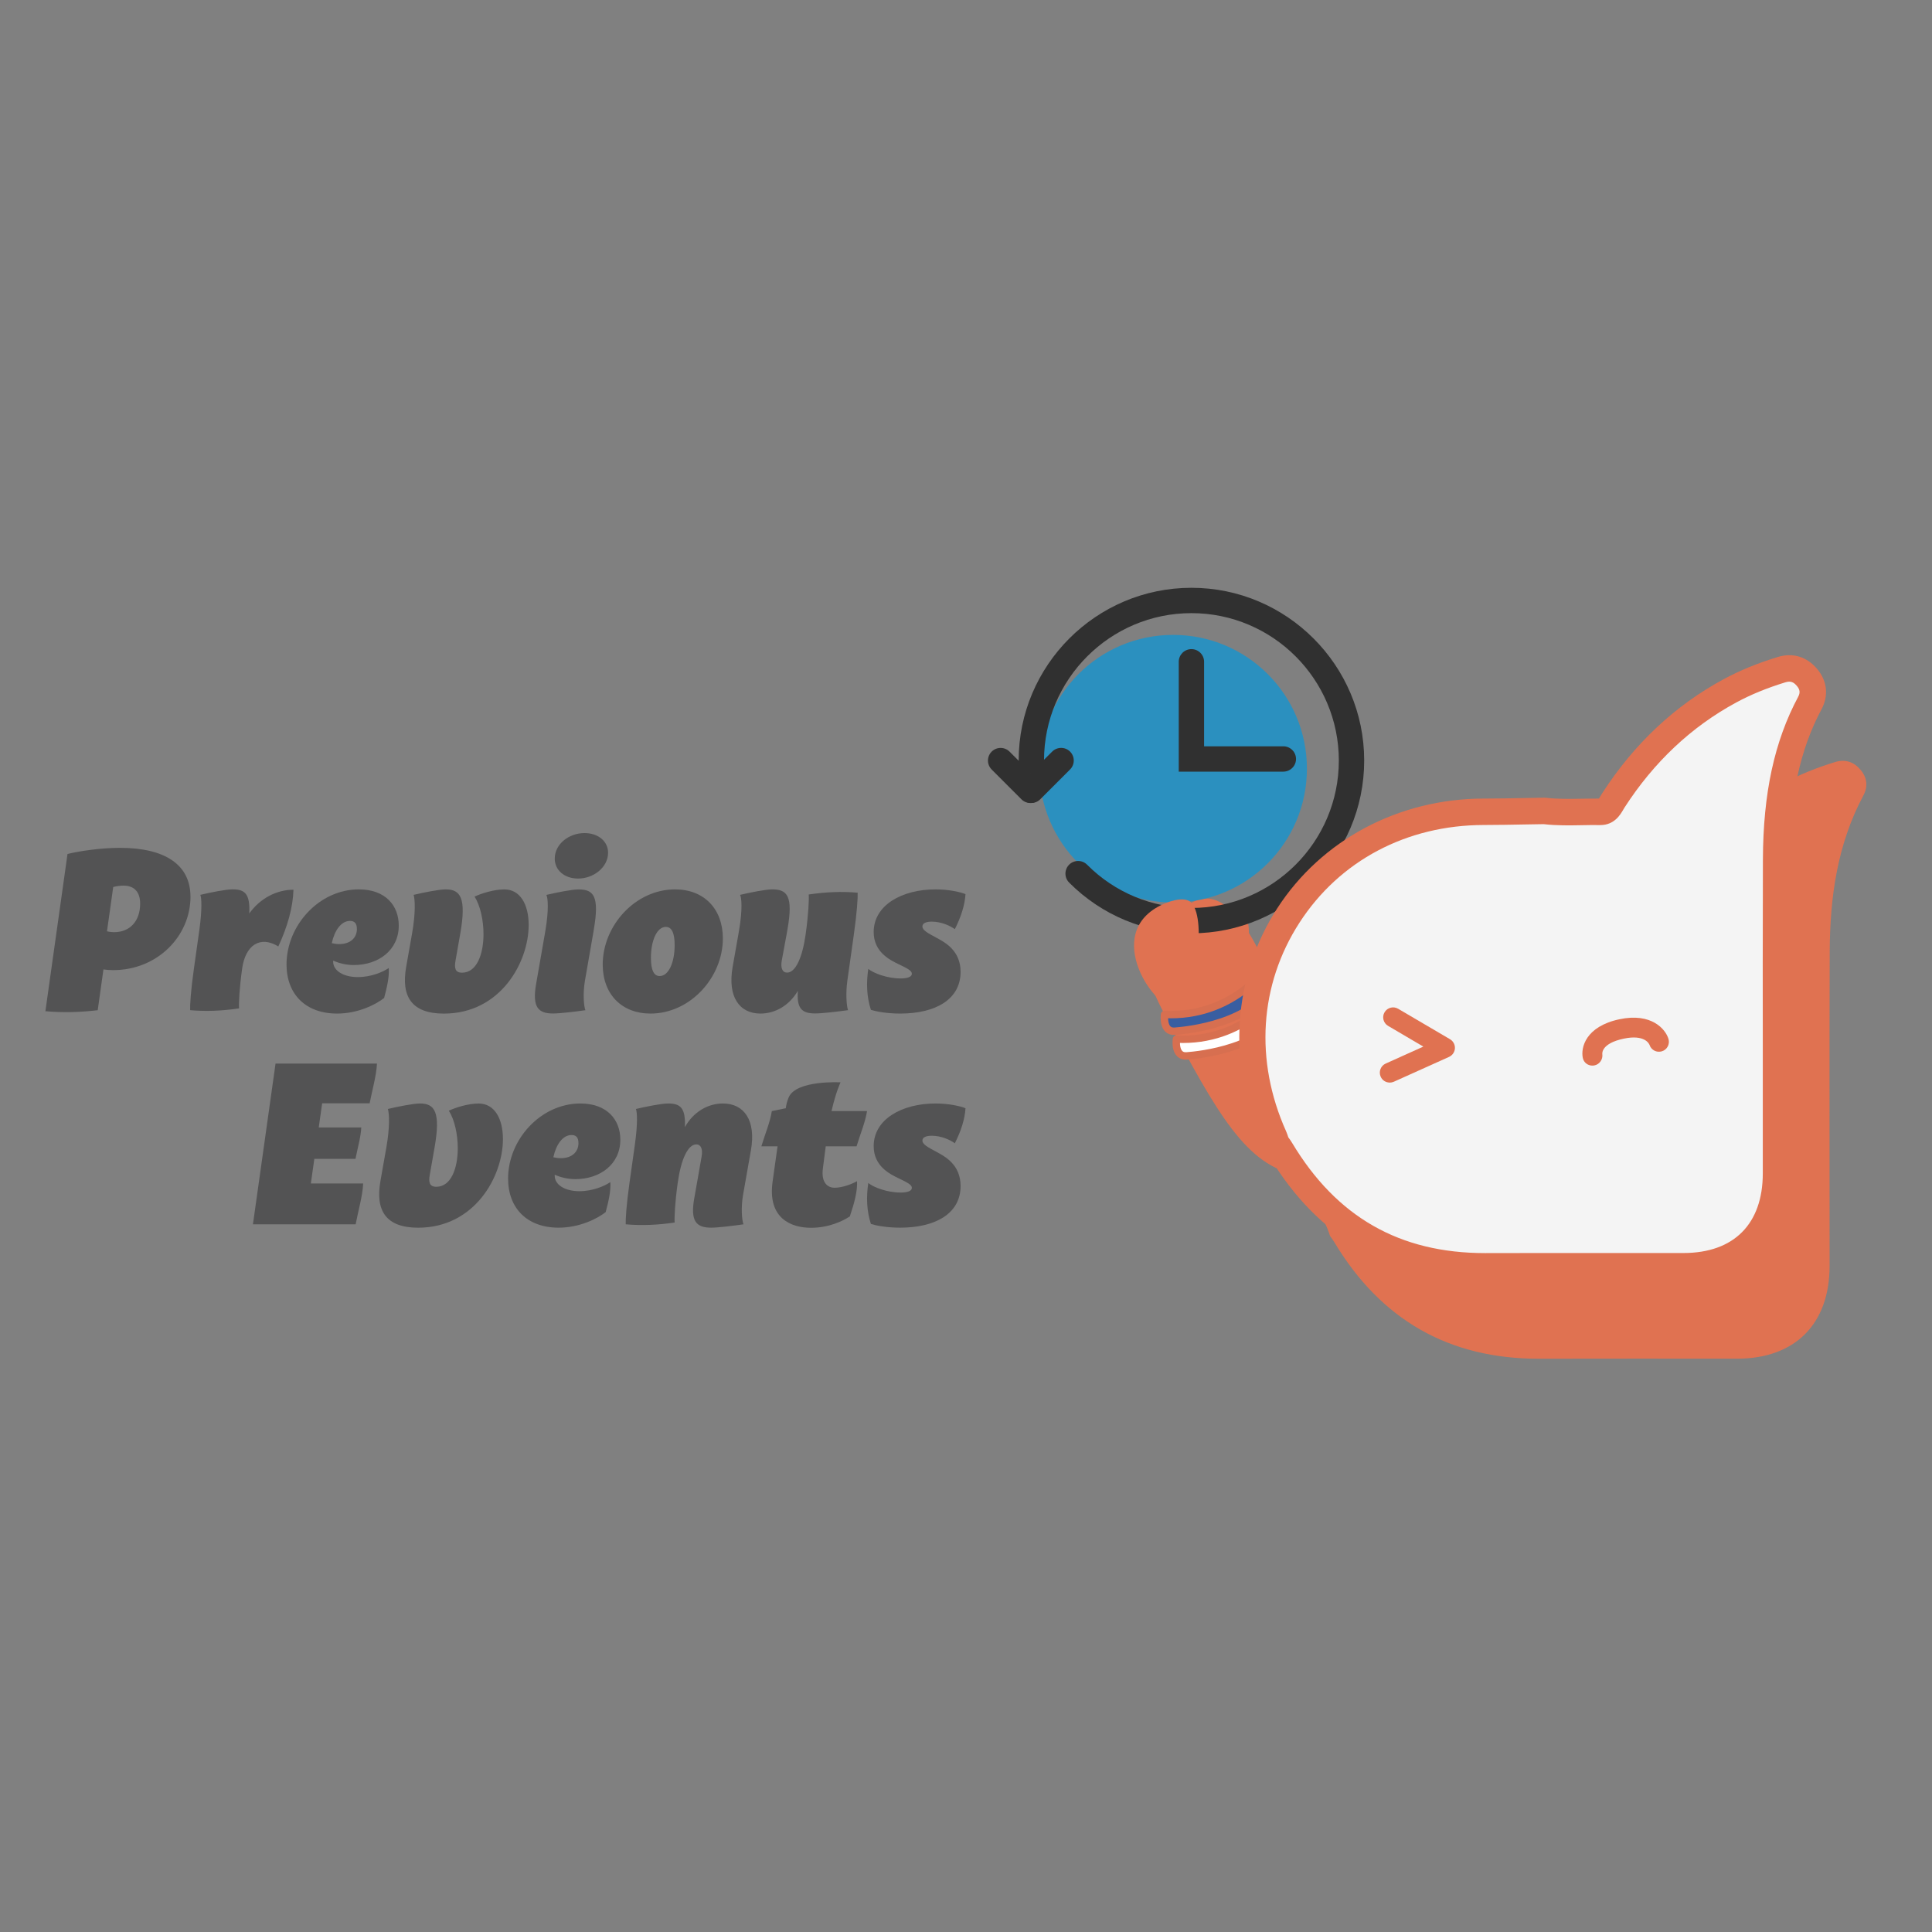 <?xml version="1.0" encoding="UTF-8"?><svg id="_图层_1" xmlns="http://www.w3.org/2000/svg" xmlns:xlink="http://www.w3.org/1999/xlink" viewBox="0 0 500 500"><rect x="0" y="0" width="500" height="500" fill="#808080" stroke="none"/><defs><style>.cls-1{fill:#f4f4f4;}.cls-2{fill:#fff;}.cls-2,.cls-3{stroke:#d76f50;stroke-linejoin:round;stroke-width:1.92px;}.cls-4{fill:#303030;}.cls-5{fill:#535354;}.cls-6{fill:#2b90bf;}.cls-7{fill:#e07251;}.cls-8{clip-path:url(#clippath);}.cls-9{fill:none;}.cls-3{fill:#395ea1;}</style><clipPath id="clippath"><rect class="cls-9" x="255.7" y="152.02" width="97.42" height="89.65"/></clipPath></defs><g><path class="cls-5" d="M49.3,232.04c0,10.24-8.56,19.03-20.03,19.03-.83,0-1.68-.07-2.5-.18l-1.48,10.55c-4.66,.55-9.09,.66-13.54,.26l5.72-40.69c2.75-.68,8.34-1.59,13.58-1.59,11.79,0,18.24,4.46,18.24,12.63Zm-13.03,1.82c0-3.06-1.57-4.66-4.3-4.66-.95,0-1.91,.16-2.67,.36l-1.61,11.46c.71,.17,1.37,.23,1.81,.23,4.14,0,6.77-2.88,6.77-7.39Z"/><path class="cls-5" d="M75.95,230.27c-.13,4.51-1.52,9.5-3.92,14.67-4.66-2.87-8.5-.4-9.36,5.71-.73,5.22-.89,8.98-.8,10.32-4.42,.65-8.58,.82-12.66,.46-.06-1.23,.16-4.99,.98-10.78l1.41-10.03c.72-5.16,.58-8.22,.25-9.04,2.57-.61,6.62-1.42,8.33-1.42,3.13,0,4.58,1.06,4.33,6.25,2.88-4.03,7.2-6.15,11.43-6.15Z"/><path class="cls-5" d="M74.15,249.6c.02-10.16,8.48-19.43,18.71-19.43,6.93,0,10.34,4.23,10.34,9.36,0,6.43-5.32,10.22-11.63,10.22-2.03,0-3.86-.48-5.34-1.14,0,.09-.01,.18-.01,.27,0,2.33,2.64,3.99,6.39,3.99,3.43,0,6.57-1.34,8-2.36,.17,2.25-.43,4.88-1.2,7.77-2.18,1.72-6.79,4.03-12.16,4.03-8.14,0-13.08-4.97-13.1-12.71Zm18.21-9.2c0-1.42-.61-2.07-1.78-2.07-2.32,0-4.03,2.54-4.71,5.76,.55,.13,1.22,.24,1.89,.24,2.99,0,4.61-1.67,4.61-3.94Z"/><path class="cls-5" d="M105.12,250.21l1.52-8.61c.94-5.31,.78-8.84,.4-10.01,2.57-.61,6.62-1.42,8.33-1.42,3.82,0,5.36,2.27,3.75,11.43l-1.23,7c-.34,1.92-.12,3.13,1.69,3.13,3.83,0,5.55-4.83,5.55-9.96,0-3.62-.83-7.4-2.31-9.73,1.69-.8,4.96-1.86,7.72-1.86,4.09,0,6.28,3.91,6.28,9.2,0,9.64-7.28,22.94-21.94,22.94-8.33,0-11.12-4.39-9.76-12.1Z"/><path class="cls-5" d="M153.69,240.52l-.22,1.3-1.54,8.84-.55,3.16c-.55,3.19-.31,6.55,.12,7.62-2.58,.37-6.63,.85-8.35,.85-3.82,0-5.46-1.55-4.41-7.62l.7-4,1.54-8.84,.2-1.19c.86-5.14,.64-8.22,.22-9.04,2.57-.61,6.62-1.42,8.33-1.42,3.82,0,5.47,1.63,3.95,10.35Zm-2.42-24.92c3.54,0,6.1,2.12,6.1,5.08,0,3.79-3.76,6.69-7.76,6.69-3.53,0-6.04-2.17-6.04-5.15,0-3.81,3.71-6.62,7.7-6.62h0Z"/><path class="cls-5" d="M168.36,262.31c-7.45,0-12.36-4.97-12.38-12.69,.02-10.15,8.49-19.45,18.72-19.45,7.46,0,12.36,4.99,12.38,12.69-.02,10.16-8.5,19.45-18.72,19.45h0Zm6.24-17.71c0-3.23-.81-4.72-2.27-4.72-2.34,0-3.87,3.56-3.87,8.02,0,3.24,.8,4.7,2.25,4.7,2.35,0,3.89-3.54,3.89-8Z"/><path class="cls-5" d="M221.96,231.04c.06,1.23-.16,4.99-.98,10.78l-1.69,12.01c-.45,3.21-.21,6.56,.18,7.6-2.63,.37-6.76,.85-8.51,.85-3.42,0-4.82-1.26-4.47-5.86-2.25,3.85-5.92,5.89-9.68,5.89-5.5,0-8.56-4.39-7.2-12.1l1.48-8.39,.2-1.19c.88-5.16,.66-8.21,.24-9.04,2.57-.61,6.62-1.42,8.33-1.42,3.82,0,5.48,1.63,3.94,10.35l-.23,1.3-1.25,6.77c-.35,1.92,.18,3.12,1.37,3.12,2.19,0,3.96-3.86,4.81-9.9,.73-5.22,.89-8.98,.8-10.32,4.42-.65,8.58-.82,12.66-.46h0Z"/><path class="cls-5" d="M225.39,261.35c-1.12-3.47-1.21-7.01-.68-10.6,1.34,1.1,4.84,2.47,8.38,2.47,1.8,0,2.9-.42,2.9-1.22s-1.19-1.39-3.37-2.44c-2.27-1.09-6.51-3.13-6.51-8.35,0-6.99,7.35-11.04,16.01-11.04,3.46,0,6.45,.69,7.75,1.23-.17,2.81-1.15,5.9-2.76,9.07-1.21-.88-3.48-1.95-5.96-1.95-1.3,0-2.43,.32-2.43,1.24,0,.98,1.33,1.69,3.67,2.95,2.25,1.21,6.21,3.34,6.21,8.81,0,7.15-6.52,10.79-15.63,10.79-3.5,0-6.28-.55-7.58-.96Z"/><path class="cls-5" d="M95.66,285.54h-12.29l-.88,6.25h11.01c-.14,2.61-.98,5.41-1.5,8.11h-10.65l-.9,6.38h13.54c-.18,3.4-1.28,7.05-1.95,10.57h-26.58l5.85-41.6h26.25c-.18,3.31-1.24,6.86-1.9,10.3Z"/><path class="cls-5" d="M98.46,305.62l1.52-8.61c.94-5.31,.78-8.84,.4-10.01,2.57-.61,6.62-1.42,8.33-1.42,3.82,0,5.36,2.27,3.75,11.43l-1.23,7c-.34,1.92-.12,3.13,1.69,3.13,3.83,0,5.55-4.83,5.55-9.96,0-3.62-.83-7.4-2.31-9.73,1.69-.8,4.96-1.86,7.72-1.86,4.09,0,6.28,3.91,6.28,9.2,0,9.64-7.28,22.94-21.94,22.94-8.33,0-11.12-4.39-9.76-12.1Z"/><path class="cls-5" d="M131.49,305.01c.02-10.16,8.48-19.43,18.71-19.43,6.93,0,10.34,4.23,10.34,9.36,0,6.43-5.32,10.22-11.63,10.22-2.03,0-3.86-.48-5.34-1.14,0,.09-.01,.18-.01,.27,0,2.33,2.64,3.99,6.39,3.99,3.43,0,6.57-1.34,8-2.36,.17,2.25-.43,4.88-1.2,7.77-2.18,1.72-6.79,4.03-12.16,4.03-8.14,0-13.08-4.97-13.1-12.71Zm18.21-9.2c0-1.42-.61-2.07-1.78-2.07-2.32,0-4.03,2.54-4.71,5.76,.55,.13,1.22,.24,1.89,.24,2.99,0,4.61-1.67,4.61-3.94Z"/><path class="cls-5" d="M194.34,297.68l-1.48,8.39-.56,3.19c-.56,3.16-.32,6.52,.12,7.59-2.57,.38-6.62,.87-8.33,.87-3.82,0-5.49-1.55-4.42-7.59l.72-4.06,1.19-6.78c.34-1.91-.18-3.12-1.37-3.12-2.19,0-3.96,3.86-4.81,9.9-.73,5.22-.89,8.98-.8,10.32-4.42,.65-8.58,.82-12.66,.46-.06-1.23,.16-4.99,.98-10.78l1.41-10.03c.72-5.16,.58-8.22,.25-9.04,2.57-.61,6.62-1.42,8.33-1.42,3.1,0,4.56,1.04,4.34,6.12,2.2-3.96,5.97-6.12,9.84-6.12,5.5,0,8.61,4.39,7.25,12.1Z"/><path class="cls-5" d="M215.96,307.39c2.05,0,4.49-.95,5.84-1.7,.14,2.54-.69,5.63-1.86,9.11-1.86,1.24-5.47,2.95-10.05,2.95-5.11,0-11.29-2.4-9.94-11.97l1.28-9.11h-4.19c.9-3.04,2.24-6.14,2.71-9.12l3.61-.74c.1-.79,.31-1.77,.74-2.79,1.94-4.56,13.43-3.91,13.43-3.91,0,0-1.22,2.54-2.33,7.44h9.19c-.47,2.97-1.81,6.08-2.71,9.12h-7.98l-.74,5.72c-.51,3.94,1.48,5,3,5h0Z"/><path class="cls-5" d="M225.39,316.76c-1.12-3.47-1.21-7.01-.68-10.6,1.34,1.1,4.84,2.47,8.38,2.47,1.8,0,2.9-.42,2.9-1.22s-1.19-1.39-3.37-2.44c-2.27-1.09-6.51-3.13-6.51-8.35,0-6.99,7.35-11.04,16.01-11.04,3.46,0,6.45,.69,7.75,1.23-.17,2.81-1.15,5.9-2.76,9.07-1.21-.88-3.48-1.95-5.96-1.95-1.3,0-2.43,.32-2.43,1.24,0,.98,1.33,1.69,3.67,2.95,2.25,1.21,6.21,3.34,6.21,8.81,0,7.15-6.52,10.79-15.63,10.79-3.5,0-6.28-.55-7.58-.96Z"/></g><g><path class="cls-7" d="M309.11,233.26c12.93-6.02,23.22,27.41,27.22,42.89v28.03c-.14-.02-.27-.04-.41-.07-13.3-2.4-20.7-15.44-34.53-41.59-9.53-18.02-5.24-23.23,7.72-29.26Z"/><path class="cls-3" d="M327.99,250.22s-9.01,13.2-26.6,12.31c0,0-.64,4.62,2.68,4.35s20.15-1.88,25.73-12.67c0,0,1.54-4.48-1.81-3.99Z"/><path class="cls-2" d="M331.06,256.61s-9.01,13.2-26.6,12.31c0,0-.64,4.62,2.68,4.35s20.15-1.88,25.73-12.67c0,0,1.54-4.48-1.81-3.99Z"/><path class="cls-7" d="M316.75,234.07s-5.72,5.13-6.04,9.73c-.32,4.6,12.5-2.37,12.5-2.37,0,0,.41-8.53-6.46-7.36Z"/><g><path class="cls-6" d="M268.97,198.94c0,19.12,15.5,34.63,34.63,34.63s34.63-15.5,34.63-34.63-15.5-34.63-34.63-34.63-34.63,15.5-34.63,34.63h0Zm0,0"/><g class="cls-8"><path class="cls-4" d="M332.13,199.7h-27.07v-28.43c0-1.81,1.47-3.28,3.28-3.28s3.28,1.47,3.28,3.28v21.87h20.51c1.17,0,2.25,.63,2.84,1.64,.59,1.02,.59,2.27,0,3.28-.59,1.01-1.67,1.64-2.84,1.64h0Zm-65.22,8.12c-1.33,0-2.52-.8-3.03-2.03-.51-1.23-.23-2.64,.71-3.57l7.7-7.7c.83-.83,2.04-1.16,3.17-.86,1.13,.3,2.02,1.19,2.32,2.32,.3,1.13-.02,2.34-.86,3.17l-7.7,7.7c-.61,.62-1.45,.96-2.32,.96h0Zm0,0"/><path class="cls-4" d="M266.67,207.82c-.87,0-1.7-.34-2.32-.96l-7.7-7.7c-.83-.83-1.16-2.04-.86-3.17,.3-1.13,1.19-2.02,2.32-2.32,1.13-.3,2.34,.02,3.17,.86l7.7,7.7c.94,.94,1.22,2.35,.71,3.57-.51,1.23-1.7,2.02-3.03,2.03h0Zm0,0"/></g><path class="cls-4" d="M308.34,241.54c-11.94,0-23.17-4.65-31.61-13.09-.85-.82-1.19-2.04-.89-3.19,.3-1.15,1.2-2.04,2.34-2.34,1.15-.3,2.36,.04,3.19,.89,7.14,7.18,16.85,11.2,26.97,11.17,21.03,0,38.15-17.11,38.15-38.15s-17.11-38.15-38.15-38.15-38.15,17.11-38.15,38.15c0,1.81-1.47,3.28-3.28,3.28s-3.28-1.47-3.28-3.28c0-24.65,20.06-44.71,44.71-44.71s44.71,20.06,44.71,44.71-20.06,44.71-44.71,44.71h0Zm0,0"/></g><path class="cls-7" d="M301.11,233.96s5.39-2.54,7.33-.22c3.98,4.74,.75,24.83-4.03,26.74s-19.99-19.1-3.3-26.52Z"/><g><path class="cls-7" d="M413.53,233.77c4.8,.57,9.62,.16,14.43,.24,2.02,.03,2.6-1.68,3.44-2.98,7.71-11.95,17.61-21.55,30.15-28.33,4.26-2.3,8.74-4.06,13.36-5.48,2.65-.81,4.89-.05,6.63,2.04,1.68,2.01,1.93,4.3,.7,6.61-6.77,12.67-8.66,26.43-8.71,40.52-.1,27.06-.02,54.13-.03,81.19,0,15.1-8.94,24.04-23.98,24.05-17.03,0-34.06-.04-51.09,.01-23.46,.07-41.09-10.1-53.13-30.2-.33-.55-.73-1.05-1.09-1.58-.21-.6-.38-1.22-.64-1.8-18.15-40.5,9.93-83.99,54.26-84.07,5.24,0,10.47-.15,15.71-.22Z"/><g><path class="cls-1" d="M399.69,209.87c4.8,.57,9.62,.16,14.43,.24,2.02,.03,2.6-1.68,3.44-2.98,7.71-11.95,17.61-21.55,30.15-28.33,4.26-2.3,8.74-4.06,13.36-5.48,2.65-.81,4.89-.05,6.63,2.04,1.68,2.01,1.93,4.3,.7,6.61-6.77,12.67-8.66,26.43-8.71,40.52-.1,27.06-.02,54.13-.03,81.19,0,15.1-8.94,24.04-23.98,24.05-17.03,0-34.06-.04-51.09,.01-23.46,.07-41.09-10.1-53.13-30.2-.33-.55-.73-1.05-1.09-1.58-.21-.6-.38-1.22-.64-1.8-18.15-40.5,9.93-83.99,54.26-84.07,5.24,0,10.47-.15,15.71-.22Z"/><path class="cls-7" d="M384.32,331.17c-24.38,0-43.16-10.72-55.82-31.87-.17-.28-.36-.55-.56-.81l-.41-.56c-.18-.26-.32-.53-.42-.83l-.22-.65c-.1-.3-.19-.6-.32-.89-9.01-20.09-7.53-42.71,3.97-60.48,11.47-17.75,31.44-28.37,53.41-28.41,3.54,0,7.09-.07,10.63-.14l5.04-.09c.13,0,.3,0,.46,.02,2.98,.36,5.98,.3,9.19,.25,1.52-.02,3.05-.05,4.55-.04,.12-.17,.25-.41,.35-.59,.16-.28,.33-.56,.5-.82,8.23-12.75,18.79-22.67,31.4-29.48,4.18-2.26,8.76-4.14,13.98-5.74,3.95-1.21,7.58-.09,10.26,3.12,2.58,3.09,2.98,6.89,1.09,10.42-5.61,10.5-8.25,22.86-8.31,38.91-.07,17.68-.06,35.35-.04,53.03v28.15c0,16.94-10.5,27.48-27.4,27.48h-18.25c-10.94-.02-21.89-.02-32.83,.01h-.27Zm-50.88-36.79l.05,.06c.32,.43,.63,.87,.9,1.33,11.5,19.19,27.83,28.53,49.93,28.53h.25c10.95-.03,21.9-.03,32.86-.02h18.24c13.05,0,20.54-7.51,20.54-20.62v-28.14c-.02-17.69-.03-35.37,.03-53.06,.06-17.21,2.97-30.6,9.12-42.12,.57-1.06,.48-1.85-.31-2.8-.9-1.08-1.7-1.35-2.98-.96-4.78,1.47-8.95,3.17-12.73,5.22-11.58,6.26-21.31,15.4-28.9,27.17l-.33,.55c-.76,1.31-2.33,4.01-5.94,4.01h-.11c-1.57-.03-3.11,0-4.67,.03-3.2,.06-6.52,.12-9.88-.27l-4.8,.08c-3.58,.07-7.16,.13-10.74,.14-19.94,.04-37.31,9.25-47.67,25.28-10.38,16.05-11.64,35.72-3.47,53.96,.23,.51,.41,1.04,.58,1.57l.02,.05Z"/></g><path class="cls-7" d="M412.11,275.78c-1.19,0-2.23-.79-2.48-1.98-.56-2.65,.7-8.16,9.49-10.02,8.27-1.75,11.92,2.56,12.68,5.09,.41,1.36-.35,2.8-1.71,3.21-1.36,.41-2.75-.33-3.19-1.65-.13-.33-1.28-2.78-6.71-1.62-5.7,1.21-5.55,3.73-5.51,4.01,.18,1.37-.75,2.69-2.11,2.92-.15,.03-.3,.04-.45,.04Z"/><path class="cls-7" d="M359.66,280.17c-.98,0-1.92-.56-2.34-1.52-.58-1.29,0-2.82,1.29-3.4l9.75-4.39-9.12-5.36c-1.23-.72-1.64-2.3-.92-3.52,.72-1.22,2.29-1.64,3.52-.91l13.42,7.88c.83,.49,1.32,1.4,1.27,2.36-.05,.96-.64,1.81-1.51,2.21l-14.29,6.43c-.34,.15-.7,.23-1.06,.23Z"/></g></g></svg>